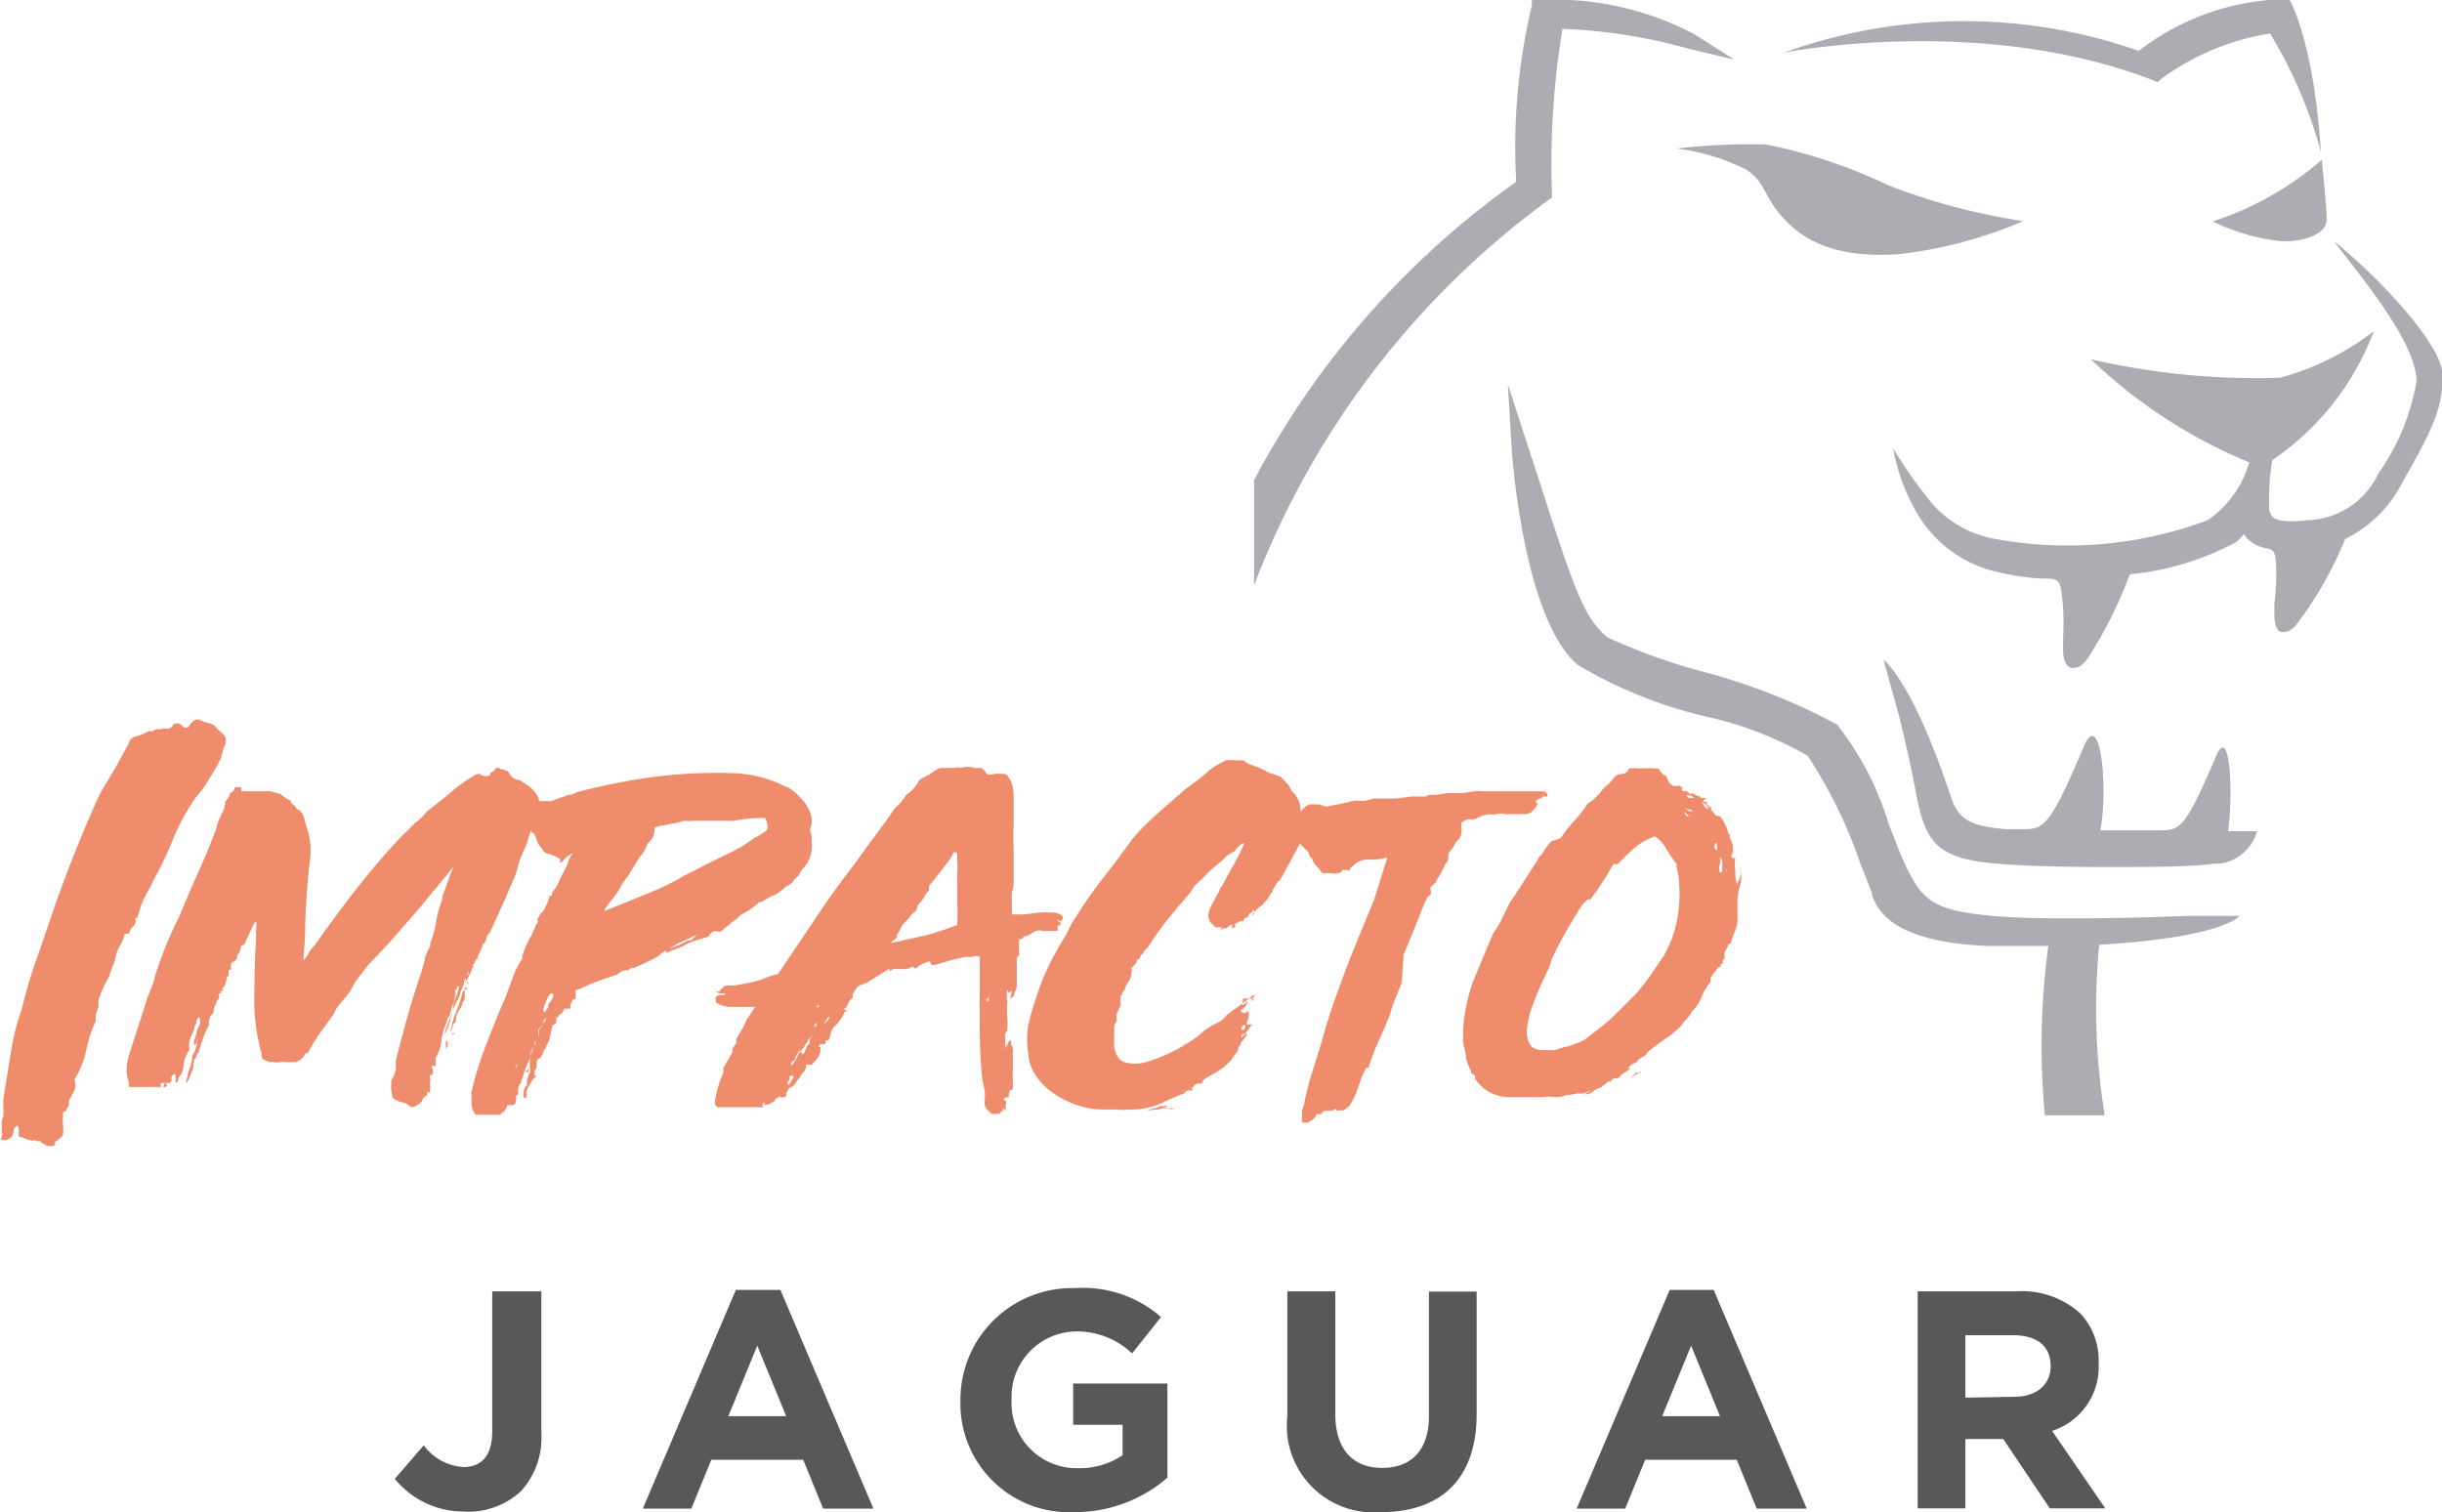 <svg xmlns="http://www.w3.org/2000/svg" viewBox="0 0 84.49 52.32"><defs><style>.cls-1{fill:#ee8c6c;}.cls-2{fill:#adacb2;}.cls-3{fill:#565859;}</style></defs><title>d6</title><g id="Capa_2" data-name="Capa 2"><g id="Capa_1-2" data-name="Capa 1"><path class="cls-1" d="M.06,39.44a.11.11,0,0,1,0-.12.21.21,0,0,0,0-.16,1.69,1.69,0,0,0,0-.21,1.53,1.53,0,0,1,0-.17.58.58,0,0,0,.06-.22,1.19,1.19,0,0,0,0-.15,1.11,1.11,0,0,1,0-.16,1.09,1.09,0,0,1,0-.25l.26-1.61a8.46,8.46,0,0,1,.39-1.53Q1,33.9,1.33,33l.59-1.72q.3-.84.63-1.68t.72-1.72a5,5,0,0,1,.35-.69L4,26.55l.44-.8a.35.35,0,0,1,.29-.28,1.42,1.42,0,0,0,.42-.18.23.23,0,0,0,.15,0l.12-.07a.29.29,0,0,0,.17,0,.52.52,0,0,1,.21,0A.26.26,0,0,0,6,25.06a.27.27,0,0,1,.24,0l.12.1a.15.15,0,0,0,.15,0L6.63,25a.52.52,0,0,1,.13-.09.21.21,0,0,1,.16,0,1.26,1.26,0,0,0,.29.11.57.57,0,0,1,.19.07l.17.18.15.13a.32.32,0,0,1,.07.36,2.29,2.29,0,0,0-.14.46q-.15.31-.41.73a4.36,4.36,0,0,1-.47.65A7.44,7.44,0,0,0,6,29a12.06,12.06,0,0,1-.68,1.44c-.06.14-.13.28-.21.41a3.77,3.77,0,0,0-.21.43l-.15.48c-.06,0-.08,0-.06.06v.06l0,0v0a.24.24,0,0,1-.08.17.5.5,0,0,0-.12.17c0,.06-.05.09-.09.09s-.06,0-.09,0a1.17,1.17,0,0,1-.15.4,1.28,1.28,0,0,0-.15.35,1.3,1.3,0,0,1-.1.34,3.47,3.47,0,0,0-.13.37l-.17.33a2.07,2.07,0,0,0-.15.37.48.48,0,0,0-.06.21.51.51,0,0,1,0,.19l-.08.21a.71.71,0,0,0,0,.23,4.51,4.51,0,0,0-.33,1,3.16,3.16,0,0,1-.39,1,.21.21,0,0,0,0,.16.56.56,0,0,1,0,.18,1.26,1.26,0,0,1-.09.2.88.88,0,0,0-.07.14.24.24,0,0,0-.06.2.15.15,0,0,1-.08.16s0,0,0,.07l-.12.07v.19a1.17,1.17,0,0,0,0,.28,1.17,1.17,0,0,1,0,.28.21.21,0,0,1-.1.14l-.17.13a.07.07,0,0,0,0,.07s0,.05-.08.07-.05,0-.12,0-.1,0-.1,0a.21.21,0,0,0-.11-.08.48.48,0,0,1-.14-.1s-.05.05-.12,0-.1,0-.09,0a1,1,0,0,1-.25-.06l-.19-.08s0,0-.06,0a1,1,0,0,1,0-.12l0-.15a.23.23,0,0,0-.06-.12l-.12.14A.33.33,0,0,1,.06,39.44Z"/><path class="cls-1" d="M17.32,26.62s0,0,0,0l0,0,.08,0,.15.06a.19.19,0,0,1,.08.09.43.43,0,0,0,.1.13A.66.66,0,0,0,18,27l.15.11a1.06,1.06,0,0,1,.48.5.54.54,0,0,1,0,.34,1.76,1.76,0,0,1-.09.34l-.13.33s0,0,0,0,0,0,0,0c-.08.22-.14.41-.18.57L18,29.7q-.06.22-.13.46a4,4,0,0,1-.23.55c-.1.26-.21.52-.34.78l-.35.78a.31.31,0,0,0-.12.2.31.31,0,0,1-.12.2,1.62,1.62,0,0,1-.12.29,2,2,0,0,0-.13.36l0,0,0,0a.47.47,0,0,1,.11-.21.2.2,0,0,0-.12.13.35.35,0,0,1-.09.15.24.24,0,0,1,0,.13.06.06,0,0,0,0-.07s0,0,0,0a0,0,0,0,1,0,0h0l0,0a2.48,2.48,0,0,1-.27.56.5.5,0,0,1,.06-.2,1.23,1.23,0,0,0,.08-.2s-.06.05-.06.13a.14.14,0,0,1-.1.14q0,.15-.11.38a2,2,0,0,1-.16.4s0,0,0,0,0,0,0,0a2.08,2.08,0,0,0-.2.56,2.29,2.29,0,0,1-.22.59,2.09,2.09,0,0,1,.13-.42c.06-.14.11-.29.16-.44a1,1,0,0,1,.09-.41,1.89,1.89,0,0,0,.12-.41.06.06,0,0,0-.06,0,.07.07,0,0,0,0,.09.1.1,0,0,0-.07.11.1.1,0,0,1,0,.11,1.51,1.51,0,0,1-.09.34,1.52,1.52,0,0,0-.09.34.53.53,0,0,0-.11.21,1.73,1.73,0,0,1-.07.21l0,0a2,2,0,0,0-.12.48,1.51,1.51,0,0,1-.12.44s0,0,0,0a.07.07,0,0,1,0-.07c0,.06,0,.13-.07.19a.65.65,0,0,0,0,.19.08.08,0,0,1,0,0,.27.27,0,0,0,0,.11,0,0,0,0,0,0,0s0,0-.1,0,0,.12,0,.12,0,0,0,0l0,0s0,0,0,.11-.1.07-.1.1,0,0,0,0,0,0,0,0a.15.15,0,0,0,0,.1.1.1,0,0,1,0,.1,0,0,0,0,0,0,0v.14l0,0,0,0a.21.21,0,0,1,0,.11s0,.06,0,.13,0,0,0,0,0,0-.11,0,0,0,0,0,0,0,0,0l0,0s0,0,0,0a.06.06,0,0,1,0,.06s0,0,0,.06a.24.24,0,0,0-.17.19s0,0,0,0,0,0,0,0l-.08.08-.12.08a.21.21,0,0,1-.25,0,.41.41,0,0,0-.19-.11A.94.94,0,0,1,13.6,38a1.37,1.37,0,0,1-.06-.25.8.8,0,0,1,0-.25.33.33,0,0,1,0-.12l.07-.12a1.23,1.23,0,0,0,.08-.25,1.62,1.62,0,0,0,0-.29q.19-.77.41-1.55t.47-1.51l.12-.42c0-.14.08-.26.12-.37l.07-.11a.19.19,0,0,0,0-.11,3.41,3.41,0,0,0,.21-.76,3.53,3.53,0,0,1,.21-.76h0c0-.15.07-.27.1-.36l.08-.23.08-.22a3.42,3.42,0,0,1,.13-.33l-.6.73-.61.74-.75.86q-.41.47-1,1.08l-.32.42a2.42,2.42,0,0,0-.28.46l-.16.21-.13.15-.14.17a1.26,1.26,0,0,0-.15.27l-.46.64a5.8,5.8,0,0,0-.44.72h-.08a.51.51,0,0,1-.35.31H9.9a.58.58,0,0,0-.22,0,.6.6,0,0,1-.22,0l-.07,0-.07,0-.17-.08a.13.13,0,0,1-.1-.12v-.1a6.68,6.68,0,0,1-.25-2q0-1,.06-2c0-.1,0-.2,0-.3a.8.8,0,0,0,0-.28s0,0-.08.1l-.34.73s0,0,0,0,0,0,0,0,0,0,0,0,0,0-.08,0a1.06,1.06,0,0,0-.06.2.25.25,0,0,1-.1.16v.1l-.06.08L8,33.32a.05.05,0,0,0,0,0H8s0,0,0,0,0,0,0,.06a.26.26,0,0,0,0,.17c-.05,0-.08,0-.09.07a.76.76,0,0,1,0,.13h0a.13.13,0,0,1-.06.06.08.08,0,0,0,0,.08h0a.45.45,0,0,0-.06.16.23.23,0,0,1-.12.16c.06,0,.07.05,0,.08s-.06.05,0,.08H7.58s0,.07,0,.1l0,.08v0a.23.23,0,0,0-.1.21s0,0,0,0,0,0,0,0,0,0,0,0a0,0,0,0,0-.06,0s.06.05.06,0A.24.24,0,0,0,7.4,35a.24.24,0,0,1-.1.13,1.21,1.21,0,0,0-.07.16,1.47,1.47,0,0,0,0,.18l0,0s0,0,0,0,0,0,0,0A2.52,2.52,0,0,0,7,36c-.05.15-.1.29-.13.43s0,0,0,0a0,0,0,0,0,0,0q-.08,0-.08.17c-.06,0-.1.13-.1.27s-.06.21-.1.32a1.57,1.57,0,0,1-.15.32A2.34,2.34,0,0,1,6.55,37a1.74,1.74,0,0,0,.11-.48.23.23,0,0,1,.06-.1s0,0,0,0h0l.09-.25a.91.91,0,0,0,0-.25.22.22,0,0,0,0,.13.12.12,0,0,1-.09.11.43.43,0,0,1,0-.18,1,1,0,0,0,.06-.16,1,1,0,0,1,.12-.34.35.35,0,0,0,0-.28.14.14,0,0,0-.1.14.16.16,0,0,1-.06.14,1,1,0,0,1-.11.35.72.72,0,0,0-.09.32s0,0,0,0a0,0,0,0,1,0,.06.19.19,0,0,1,0,.14.25.25,0,0,0-.07.13.68.68,0,0,0-.11.33,1.19,1.19,0,0,1-.09.37v0a.25.25,0,0,0-.1.16.19.19,0,0,1-.1.14.44.44,0,0,0,0-.19.39.39,0,0,0,0-.12H6l-.06.08a.18.18,0,0,0,0,.13l-.06.09s0,0-.1,0,0,.06,0,.07,0,0,0,0,0,0,0,0,0,0,0,0,0,.08-.12.08a.17.17,0,0,1,.06-.15s-.05,0-.08,0,0,0,0,0a.11.11,0,0,1-.08,0s0,0,0,.07a.09.09,0,0,1,0,.07h-.9l-.21,0a.26.26,0,0,0,0-.12l0-.07a1.21,1.21,0,0,1-.06-.56,3,3,0,0,1,.12-.5l.5-1.55a4.27,4.27,0,0,1,.2-.56,2.37,2.37,0,0,0,.16-.5,0,0,0,0,0,0,0s0,0,0,0q.17-.54.38-1.05t.46-1q.33-.81.66-1.54t.62-1.51a1.33,1.33,0,0,1,.12-.36l.17-.36a.05.05,0,0,1,0-.07.09.09,0,0,0,0-.07.59.59,0,0,1,.1-.16.4.4,0,0,0,.08-.2.17.17,0,0,0,.15-.17.28.28,0,0,1,.25,0,.16.16,0,0,0,0,.12h1l.29.08a.19.19,0,0,1,.11.06l.11.08.13.08s.06,0,.06.06a.19.19,0,0,0,.08.1l.1.08a.09.09,0,0,0,.07.09.16.16,0,0,1,.09.07.61.61,0,0,1,.14.29l.09.33a2.23,2.23,0,0,1,.1,1q-.06.51-.1,1t-.07,1.24q0,.64-.07,1.29a.76.76,0,0,0,.19-.25.76.76,0,0,1,.19-.25v0q.65-.92,1.31-1.78t1.43-1.71l.23-.25.13-.13.13-.12.23-.24a2.45,2.45,0,0,0,.26-.22l.2-.22q.36-.27.79-.63a5.26,5.26,0,0,1,.82-.59.3.3,0,0,1,.21-.06.27.27,0,0,0,.22.07c.1,0,.14,0,.14-.12a.17.17,0,0,0,.14-.09.1.1,0,0,1,.11-.07s0,0,0,0A.09.09,0,0,1,17.32,26.62ZM6.89,35.85l-.06,0Zm7.83,1.73,0,0Zm.4-.75h0s0,0,0,0v0Zm0-.31,0,0A.06.06,0,0,0,15.11,36.52Zm.25.46,0,0s0,0,0,0,0,0,0,0A.31.31,0,0,0,15.36,37Zm0-.63s0,0,0,0,0,0,0,0v0Zm.12-.29,0,.12-.06.13v-.1s0,0,0,0,0,0,0,0a.52.52,0,0,1,0-.12l0-.17s0,0,0,0,0,0,0,0,0,0,0,.07A.14.14,0,0,0,15.52,36.06Zm.13-.12s0,0,0,0,0,0,0,0v0S15.64,35.95,15.65,35.95Zm0-.06v0Zm0-.13a0,0,0,0,1,0,0,.08.08,0,0,0,0,.06s0,0,0-.06A.06.06,0,0,0,15.73,35.75Zm.46-1.57a1.42,1.42,0,0,1,0,.18l0,.16s0,0,0,0,0,.12-.06.13,0,0,0,0l0,0a.75.75,0,0,1-.14.31.65.65,0,0,0-.11.4.2.2,0,0,0-.11.15.63.63,0,0,1-.07.21,2.36,2.36,0,0,1,.18-.68,4.82,4.82,0,0,0,.24-.72s0,0,0,0A0,0,0,0,1,16.19,34.18ZM16,35s0,0,0-.06a.09.09,0,0,0,0,0Zm.08-1,0,0Zm.08.15s0,0,0,0,0,0,0,0,0,0,0,0l0,0Zm0-.17s0,0,0,.06a0,0,0,0,1,0,0A0,0,0,0,0,16.23,34Zm.17-.54a.07.07,0,0,1,0-.06s0,0,0,0,0,0,0,0,0,0,0,0S16.41,33.47,16.4,33.47Z"/><path class="cls-1" d="M18.28,37.21a.26.26,0,0,0,.06-.13.27.27,0,0,0,0-.12.16.16,0,0,1,0-.12.09.09,0,0,1,0-.1l0-.12a.3.3,0,0,0,0-.12.49.49,0,0,0,.11-.33.09.09,0,0,0,.08-.1V36s0,0,0,0,0,0,0,0a.1.1,0,0,0,0-.12c.06,0,.1,0,.12-.06l0-.08a.06.06,0,0,0,0,0,.2.2,0,0,0,0-.11l.1-.13a.18.18,0,0,0,0,0,.28.28,0,0,1,0-.09.18.18,0,0,0,.12-.11.53.53,0,0,0,0-.14l0-.16a.17.17,0,0,1,.1-.12.25.25,0,0,1,0-.12.46.46,0,0,1,.08-.11l.08-.13a.27.27,0,0,0,0-.15h-.08a1.2,1.2,0,0,0-.16.28,2.3,2.3,0,0,0-.09.28l0,.08s0,0,0,0L19,35l-.07.09-.23.46a.16.16,0,0,0-.07.09.31.31,0,0,0,0,.09v.1a.16.16,0,0,1-.08.12l-.15.4-.06.12h0l0,.1a.08.08,0,0,1,0,.06.05.05,0,0,0,0,0,2.48,2.48,0,0,0-.25.65.26.26,0,0,0-.06.19.29.29,0,0,0-.1.21.11.11,0,0,0,0,.08c0,.09,0,.14-.08.15a1.21,1.21,0,0,1,0,.2.14.14,0,0,1-.12.13l0,0,0,0-.06,0s0,0,0,0l0,0-.06,0h-.06l0,0a0,0,0,0,1,0,0,.43.43,0,0,1-.13.23.31.31,0,0,0-.11.1h-.33l-.3,0-.22,0a.56.56,0,0,1-.14-.35,1.79,1.79,0,0,1,0-.33.19.19,0,0,1,0-.13,10.3,10.3,0,0,1,.28-1c.11-.33.23-.64.35-.95l.27-.67.29-.69.23-.63a3.1,3.1,0,0,1,.33-.65v0s0,0,0-.06h0a1.79,1.79,0,0,1,.13-.38,3,3,0,0,1,.18-.35l.15-.33s0-.05.07-.12a.56.56,0,0,0,0-.15.32.32,0,0,0,.07-.11.33.33,0,0,1,.11-.12,2.09,2.09,0,0,0,.13-.25,1.87,1.87,0,0,0,.11-.31c.05,0,.08,0,.08,0a.33.33,0,0,1,0-.11,1.34,1.34,0,0,0,.24-.38,2.48,2.48,0,0,1,.18-.36,1.9,1.9,0,0,0,.14-.32,1,1,0,0,1,.16-.3l0,0-.14.08-.11.08q-.13.17-.21.17l0,0c.05-.08,0-.13,0-.15L19,29.54l-.07,0-.11-.07-.21-.29h0L18.55,29l-.08-.17a.2.2,0,0,1-.15-.17.54.54,0,0,1-.09-.33,1.15,1.15,0,0,1,.09-.37,0,0,0,0,0,0,0,.11.11,0,0,0,.08,0v0l.15-.12a.17.17,0,0,0,.1-.12l.26,0h.16l.19-.07.42-.15a.35.35,0,0,0,.25-.08,21.19,21.19,0,0,1,2.56-.52,16.58,16.58,0,0,1,2.79-.15,4.56,4.56,0,0,1,.92.11,5.7,5.7,0,0,1,.69.22l.21.1.19.08a2,2,0,0,1,.49.44,1.2,1.2,0,0,1,.3.61.67.67,0,0,1,0,.13.38.38,0,0,0,0,.1.35.35,0,0,0,0,.35c0,.06,0,.15,0,.25a.83.83,0,0,1,0,.25,1.06,1.06,0,0,1-.25.61.71.71,0,0,0-.19.29l-.17.15a.5.5,0,0,1-.1.13.43.43,0,0,1-.17.1v0l-.15.13-.22.16L26.7,31l-.35.21h-.08a2.64,2.64,0,0,1-.59.42.52.52,0,0,0-.14.11.54.54,0,0,1-.14.11l-.46.38h-.08s0,0,0,0h-.06a.26.26,0,0,0-.12,0l-.09.06v0l-.08.12-.45.13a1.94,1.94,0,0,0-.45.21l-.29.11-.27.11,0-.08.08-.06a3.24,3.24,0,0,0,.67-.29l.1,0,.06,0h-.06l.23-.21-.35.17-.3.13-.46.27a1.38,1.38,0,0,0-.25.19l-.31.16a5.13,5.13,0,0,1-.54.24l-.08,0a.22.22,0,0,0-.08.08.47.47,0,0,0-.4.15l-.46.15-.46.17-.24.11-.2.09,0,0c-.05,0-.08,0-.08.06s0,0,0,0,0,0,0,0v0s0,0,0,.06a.1.1,0,0,0,0,.07.16.16,0,0,1,0,.07c0,.06,0,.09-.12.08h0v.06l0,0-.08.15h0a.11.11,0,0,1,0,.11l-.09,0v0l-.06,0-.06,0a.15.15,0,0,0,0,.06.08.08,0,0,1,0,0s0,0,0,0l-.12.15h0l-.06,0,0,0s0,0,0,0v.08q-.08,0-.08,0v.15c0,.08-.07.12-.13.12L19,36l-.1.2c0,.08-.07.13-.1.14a.09.09,0,0,1,0,.08l0,0-.06.11-.06.09,0,0,0,0,0,0,0,0c-.06,0-.1.06-.11.1a.14.14,0,0,0,0,.06l0,.08,0,0a.26.26,0,0,1-.08.19.39.39,0,0,1,0,.17,0,0,0,0,1,0,0,0,0,0,0,0,0,0h.08l-.12.11h0l-.13.21a1.42,1.42,0,0,0-.1.19.69.69,0,0,0,0,.25l-.1,0a.6.6,0,0,1,0-.18.27.27,0,0,1,.11-.24s0,0,0-.1v0l0-.1.06-.13a.09.09,0,0,0,0-.06.35.35,0,0,0,0-.08h-.13c.09-.05.13-.1.13-.15Zm-.38-.34v0a.08.08,0,0,1,0,0,.14.14,0,0,0,0-.06l-.1.21Zm1.19-1.3,0,0h0S19.08,35.58,19.08,35.56Zm0,0h0Zm.06,0h0v0Zm6.16-7.17-.63,0-.71,0a.93.93,0,0,1-.29,0l-.23.06-.49.1a1.06,1.06,0,0,0-.32.08.59.59,0,0,1-.23.54,1.37,1.37,0,0,1-.12.26,1.29,1.29,0,0,1-.18.24l-.38.63a2.6,2.6,0,0,0-.26.38,3.14,3.14,0,0,1-.22.34l-.1.12h0l-.16.21a.51.51,0,0,0-.09.19.05.05,0,0,1,0,0,.06.06,0,0,0,0,0l-.06,0s0,0,0,0l1-.4.85-.35a8,8,0,0,0,.91-.46l.19-.1.74-.38.78-.38.27-.14a2.6,2.6,0,0,0,.31-.2l.21-.15a2.15,2.15,0,0,0,.44-.27.45.45,0,0,0,0-.23.34.34,0,0,0-.08-.19A5.28,5.28,0,0,0,25.34,28.41Zm1.4,2.53,0,0Z"/><path class="cls-1" d="M27.89,36.83v0q0,.19-.08.25h0l0,0a.42.42,0,0,0-.08.1l-.08.13a.71.71,0,0,0-.12.16.3.3,0,0,1-.15.14v0a.26.26,0,0,0-.12.11l-.06.11,0,.08a.13.13,0,0,1-.1.06c-.08,0-.12,0-.12-.06a.17.17,0,0,1-.15.1.14.14,0,0,1-.12.13.3.3,0,0,1-.17.08c-.14,0-.16,0-.06-.06h-.08a.21.21,0,0,0,0,.15l-.08,0c-.08,0-.11,0-.11,0H25l-.19,0-.08-.11a3.14,3.14,0,0,1,.12-.61,4.39,4.39,0,0,1,.18-.48s0,0,0-.06a.36.36,0,0,1,0-.1l.15-.26.17-.3v0a.33.33,0,0,1,0-.12l.07-.1a.23.23,0,0,0,.06-.11l0-.12.19-.32a2,2,0,0,0,.15-.32l.31-.46-.34,0-.21,0h-.23a1,1,0,0,1-.58-.15l0,0v0s0,0,0,0,0,0,0,0l0-.1a.13.13,0,0,1,0-.09.27.27,0,0,1,.12-.07c.12,0,.19,0,.21-.06l-.19,0a.26.26,0,0,1-.13-.06l-.21,0s.07,0,.33,0c0,0,0,0,0,0h0v0s0-.05.06-.08a.3.3,0,0,1,.17-.13l.06,0h.11l.11,0,.59-.11a3.82,3.82,0,0,0,.63-.21l.29-.08,1.28-1.9q.66-1,1.35-1.88l.33-.46c.12-.17.23-.32.34-.46s.22-.31.35-.48.25-.34.36-.52h0l.25-.25.19-.26A1.24,1.24,0,0,0,31.8,27a.63.63,0,0,1,.21-.12.24.24,0,0,1,.1-.06.23.23,0,0,0,.1-.06l.17-.11a.36.36,0,0,1,.21-.08h.19l.27,0a.24.24,0,0,1,.19,0,.71.71,0,0,1,.46,0h.23q.08,0,.21.21l0,0a.34.34,0,0,0,.25,0,1.23,1.23,0,0,1,.31,0,.18.18,0,0,1,.19.11,1.39,1.39,0,0,1,.12.22,2.07,2.07,0,0,1,.06.38c0,.17,0,.31,0,.44a.23.23,0,0,0,0,.07.2.2,0,0,1,0,.07v.54a6,6,0,0,0,0,.66V30c0,.14,0,.28,0,.43s0,.29-.06.43a3.24,3.24,0,0,0,0,.39c0,.12,0,.25,0,.39h.44l.47-.06a2.07,2.07,0,0,1,.47,0,.08.08,0,0,1,.08,0h.06l.15.06a.14.14,0,0,1,.1.13l-.08.12-.13-.1a.39.39,0,0,0,.1.12.07.07,0,0,1,0,.11l-.08,0v0h0v0a.08.08,0,0,1,0,0,.09.09,0,0,0,0,0v0s0,0,0,0,0,0,0,0l0,.19,0,0h-.15l0,0a.13.13,0,0,1-.1,0h-.18a.12.12,0,0,1-.09,0h0a.39.39,0,0,0-.23,0l-.23.14-.21.06,0,.08a.09.09,0,0,0-.08,0l-.06,0v0l0,0a.14.14,0,0,1,0,.06.08.08,0,0,0,0,0v0a.88.88,0,0,0,0,.24,1.1,1.1,0,0,0,0,.26.08.08,0,0,1,0,0,.08.08,0,0,0,0,0l-.08.08v1s0,0,0,0a.22.22,0,0,1,0-.12.3.3,0,0,0,0,.13.38.38,0,0,1-.08.19v0l0,0c0,.06,0,.13-.1.19s0-.11,0-.18,0-.12,0-.14a.79.79,0,0,1,0-.16V34.6h0a.49.49,0,0,0,0-.12.44.44,0,0,1,0-.1,1.59,1.59,0,0,1,0-.31h0s0,0,0,.06a.09.09,0,0,1,0,0,.21.21,0,0,0,0,.1s0,.07-.08.13a.22.22,0,0,1-.08-.19v.15a1.26,1.26,0,0,0,0,.24.66.66,0,0,1,0,.24v0h0v.36a0,0,0,0,0,0,0,.08.08,0,0,1,0,0,1.77,1.77,0,0,1,0,.52s0,0-.06.08a.43.43,0,0,0,0,.16.7.7,0,0,0,0,.14l0,.25a.29.29,0,0,1,.08-.17l0,0s0-.09.12-.15v.17a.13.13,0,0,1,.06.12.16.16,0,0,1,0,.12.38.38,0,0,0,0,.1.3.3,0,0,1,0,.08,1.09,1.09,0,0,1,0,.25.58.58,0,0,1,0,.21h0a.68.68,0,0,0,0,.19c0,.05,0,.12,0,.2a1.74,1.74,0,0,1,0,.28l0-.1v.1s0,0,0,0a0,0,0,0,0,0,0h-.06c-.05,0-.08.1-.08.27a.16.16,0,0,0-.12,0l-.06.06.08.06a.1.1,0,0,1,0,.11.41.41,0,0,0,0,.11.25.25,0,0,0,0,.12l-.1-.1c0,.08,0,.11,0,.1s-.06,0-.12.1h-.27a1.2,1.2,0,0,1-.18-.18.31.31,0,0,1-.06-.13.72.72,0,0,1,0-.17,1.87,1.87,0,0,0,0-.32l-.08-.38q-.08-.73-.09-1.51t0-1.57v-.59c0-.19,0-.38,0-.58a.32.32,0,0,0-.27,0l-.1,0h-.12a4.19,4.19,0,0,0-.52.12l-.56.16h-.1v0a.62.62,0,0,1-.06-.13,1.27,1.27,0,0,0-.42.19v0c-.05.08-.1.08-.15,0a0,0,0,0,1,0,0h-.06a.35.35,0,0,1-.25.08l0,0-.07,0-.09,0h-.11a.3.3,0,0,0-.12,0l-.12.08,0-.1L30,34l-.27.1-.08.06s0,0-.08.13l-.07.12,0,.12a.45.45,0,0,0-.19.29l-.13.12.13,0a.4.4,0,0,0-.12.14l-.07.14-.12.16a.74.74,0,0,1-.14.14v0a.65.65,0,0,0-.12.25v0a.61.61,0,0,1-.08.23c-.06,0-.1,0-.1,0l0,.13a.41.41,0,0,0-.16,0,.09.09,0,0,0-.07.09l0,0,0,0,.06,0v.07a.19.19,0,0,0,0,.09.87.87,0,0,1-.13.27l-.17.19ZM26.58,38a.08.08,0,0,0,0-.06h0l0,0Zm.36-.12,0,0h0Zm.38-.65,0,.13-.1.13h.06l0,.08.17-.29v-.06ZM28,36.12a0,0,0,0,1,0,0s0,0,0,0a.49.49,0,0,1,.13-.33,1.39,1.39,0,0,0-.17.21l-.17.27a.09.09,0,0,0-.06.1h-.08v-.06a.11.11,0,0,0,0,.08.54.54,0,0,0-.15.29.25.25,0,0,0-.12.09.52.52,0,0,0,0,.11l0-.08v.15l0-.08a.9.9,0,0,0,.15-.2l.13-.26h.08v.08l.1-.06v-.06l0,0,.06-.1A.21.21,0,0,1,28,36.12Zm-.59.33q0,.08,0,.08v0l0,0,0-.08a.12.12,0,0,1,0-.06Zm.27.52v0l.06-.12v0a.11.11,0,0,0,0,.07S27.69,37,27.68,37Zm.1-1.71a.11.11,0,0,0-.06.1s0,0,0,0A.11.11,0,0,1,27.77,35.26Zm0,.9a.08.08,0,0,0,0,.06A.08.08,0,0,1,27.73,36.16Zm.06-.1a.1.1,0,0,1,0,0s0,0,0,0a.06.06,0,0,1,0,0Zm.21-.31.06-.08v0Zm.1-.19.1-.08,0-.13Zm.13-.77a.11.11,0,0,0,0,.08l.08-.08Zm.13-.19h0v0h0Zm.33.48-.13.18-.13.2,0,0,.13-.13h0a.3.3,0,0,0,.08-.12A.51.51,0,0,1,28.69,35.08Zm2.13-2.46L32,32.37A9.57,9.57,0,0,0,33.12,32a6.36,6.36,0,0,0,0-.7c0-.24,0-.48,0-.74a2.25,2.25,0,0,1,0-.37,2.12,2.12,0,0,0,0-.37.48.48,0,0,1,0-.17v-.09s0-.05-.06-.07-.06,0-.18.22l-.34.45-.4.5,0,.1a.15.15,0,0,0,0,.06A.38.38,0,0,0,32,31a1.41,1.41,0,0,1-.12.18l-.13.15v0a.51.51,0,0,1-.08.21.46.46,0,0,0-.19.19l-.27.29-.1.21-.07.1a.17.17,0,0,0,0,.1l-.11.09A.76.76,0,0,0,30.82,32.63Zm1.55.5v0l0,.08v0l0,0v0Zm1.46,3.66s0,0,0,0Zm.17-.92A.2.2,0,0,0,34,36V36s0,0,0-.12,0,0,0,0S34,35.88,34,35.87Zm.1-1.27v.06l.06,0c0-.09,0-.17,0-.25a1,1,0,0,1,0-.23l0,0,0,0s0,0,0,0h0v.12a.27.27,0,0,1,0,.12.29.29,0,0,0,0,.08A.32.32,0,0,1,34.1,34.6Zm.1.56a.17.17,0,0,0,0,0,.15.15,0,0,1,0-.09l0,0a.07.07,0,0,1,0,0,.08.08,0,0,0,0,0l0,.2a1.24,1.24,0,0,0,0,.22l0,0v0a.21.21,0,0,1,0-.1A1.09,1.09,0,0,1,34.2,35.16Z"/><path class="cls-1" d="M43.12,35.47s0,0,0,0a.09.09,0,0,0,0,0,.14.14,0,0,0-.09,0l-.07.07a.06.06,0,0,0,0,0l0,.1c.06,0,.1,0,.12-.11s0-.1.1-.08,0,0,0,0,0,0,0,0,.06,0,.08,0a.06.06,0,0,1,.06,0,1.83,1.83,0,0,0-.15.21.39.39,0,0,1-.21.15.15.15,0,0,0,0,.1l.07-.08.09-.08a.11.11,0,0,1,0,.08L43,36l-.07.07,0,.07s0,0,0,0,0,0,0,0a.26.26,0,0,0-.1.21l-.25.35-.16.15a.69.69,0,0,1-.16.13,2.3,2.3,0,0,1-.32.2,2.28,2.28,0,0,0-.32.2c0,.06,0,.1-.09.11l-.11,0a.25.25,0,0,0-.13.12l-.29.12,0,0,.13-.07.13,0s0,0,0,.07l-.16,0a.18.18,0,0,0-.12.1c-.27.1-.53.21-.79.34a2.57,2.57,0,0,1-.92.22l0,0h-.08l-.09,0s-.05,0-.07,0a1.4,1.4,0,0,1-.39,0l-.47,0a2.74,2.74,0,0,1-.89-.15,3.33,3.33,0,0,1-.83-.41,2.32,2.32,0,0,1-.61-.61,1.45,1.45,0,0,1-.26-.76,2.88,2.88,0,0,1,0-1,8.45,8.45,0,0,1,.26-.91,7.26,7.26,0,0,1,.43-1.1q.26-.53.55-1a3.31,3.31,0,0,0,.17-.32,1.87,1.87,0,0,1,.17-.3q.46-.75,1-1.44T39.2,29a9.52,9.52,0,0,1,.88-.88l.94-.82.37-.27.36-.29a.37.37,0,0,1,.12-.11l.15-.11.38-.21a1.24,1.24,0,0,1,.31,0l.31,0,.19.13.3.1.26.12s0,0,.11.07l.18.06.18.06a.17.17,0,0,1,.11.07l.15.16a.72.72,0,0,1,.13.16s0,0,0,0a.34.34,0,0,0,.08.14l.1.11A.94.94,0,0,1,45,28a2.14,2.14,0,0,1,0,.57.52.52,0,0,1,0,.11.18.18,0,0,0,0,.09,2.08,2.08,0,0,0,0,.22.76.76,0,0,1,0,.16l-.71,1.3a.4.4,0,0,0-.15.17.75.75,0,0,1-.13.19s0,0,0,0,0,0,.06,0a.61.61,0,0,0-.17.23h0q-.1.15-.11.13s0,0-.12.15h0a.36.36,0,0,0-.12.09l-.08.07,0,0a.18.18,0,0,0-.08.11.12.12,0,0,1-.08.09l.08-.13s0,0,0-.06-.1.13-.12.11-.05,0-.11.15,0,0,0,0,0,0,0,0l0,0-.06,0a.16.16,0,0,0-.08.13.2.2,0,0,0-.14,0,.27.27,0,0,1-.14.07.18.18,0,0,0,0,.1s0,.06-.11.06l0-.12a.33.33,0,0,0-.19.13h-.1l-.08.06s0,0,0-.11,0-.07,0,0a.35.35,0,0,1-.23,0,.46.46,0,0,0-.13-.13s-.06-.07-.08-.16a.59.59,0,0,1,.07-.4l.18-.35.11-.19s0,0,0,0,0,0,0,0,0-.07.09-.17l.42-.76a7.16,7.16,0,0,0,.36-.74.39.39,0,0,0-.18.1.75.75,0,0,0-.14.17l-.22.13a.33.33,0,0,0-.14.13l-.39.33a3.8,3.8,0,0,0-.37.36l-.22.2a1,1,0,0,0-.18.26q-.4.46-.79.94a9.57,9.57,0,0,0-.71,1,.32.32,0,0,0-.13.14.25.25,0,0,1-.12.13l0,0c0,.09-.06.14-.12.15a.3.3,0,0,1-.08.17l-.12.12a.08.08,0,0,1,0,.12s0,.07,0,.1l0,0,0,0a.49.49,0,0,1-.1.25.65.65,0,0,0-.12.27l-.08.09a.17.17,0,0,0,0,.11.06.06,0,0,0-.07,0,.13.13,0,0,1,0,.07s0,0,0,0,0,0,0,0a.84.84,0,0,0,0,.17.24.24,0,0,1,0,.13,2.63,2.63,0,0,0-.12.24.44.44,0,0,0,0,.26.46.46,0,0,0-.1.23c0,.09,0,.19,0,.29a1.18,1.18,0,0,0,0,.16.89.89,0,0,0,0,.22.85.85,0,0,0,.12.35.4.4,0,0,0,.27.2,1.32,1.32,0,0,0,.67,0,5.65,5.65,0,0,0,.56-.19,7.1,7.1,0,0,0,.66-.32l.66-.37s0,0,0,0l-.25.14-.26.14c-.08,0-.1.05-.06,0a1,1,0,0,0,.26-.12l.22-.15.2-.17a1.28,1.28,0,0,1,.2-.15,3,3,0,0,1,.36-.2.79.79,0,0,0,.27-.24l.27-.2.21-.15.2-.15.26-.2s0,0,.06,0a.38.38,0,0,0-.12.19s0,0,0,0,0,0,.06,0a0,0,0,0,0,0,0l0-.07H43a.43.43,0,0,1,0,.13.09.09,0,0,0,0,.1l.17-.15a.75.75,0,0,1-.08.19.38.38,0,0,1-.15.12c0,.06,0,.1.06.1a.13.13,0,0,0,.1,0,.24.24,0,0,1,.1-.06c0,.05,0,.08,0,.08a.26.26,0,0,1,0,.11Zm-4.81-.81,0,0Zm1.36,3.78s0,0,0,0,0,0,0,0a1.05,1.05,0,0,1,.26-.09,1.06,1.06,0,0,0,.26-.09.08.08,0,0,0,.1,0,.16.16,0,0,1,.1,0,.83.83,0,0,1-.33.13A1.8,1.8,0,0,0,39.66,38.44Zm.58-.1a.11.11,0,0,1,.12,0,.13.13,0,0,0,.12,0,.32.32,0,0,0,.17,0l.15-.09a.66.66,0,0,1-.26.13Zm2.46-3.51,0,0A0,0,0,0,0,42.69,34.83Zm.08-.19v0a0,0,0,0,1,0,0Zm0,0,0,0S42.78,34.58,42.81,34.6Zm.06,0s0,0,0,0a.15.15,0,0,0,0,.06.07.07,0,0,1,0-.06Zm-.08.13v0l0,0S42.78,34.74,42.79,34.74Zm0,0,0,0Zm.33,1.09h0s0-.06.06-.06,0,0,0,0S43.15,35.79,43.15,35.81Z"/><path class="cls-1" d="M53.42,27.33s0,0,0,0,0,0,0,0a.32.32,0,0,0,.15,0,.08.08,0,0,1-.08,0h-.08c0,.06,0,.08.06.06s.05,0,0,0a.08.08,0,0,1,0,.11l-.11,0s0,0,.06,0l.09-.06.09,0s0,0,0,0l-.07,0-.07,0s0,.05,0,0,0,0,0,0,0,0,0,0,0,0,0,0h0s0,0,0,0,0,0,0,0l0,0c-.08.05-.1.1-.06.13l-.12.06a.25.25,0,0,0-.11.06s0,0,0,0,0,0,0,0-.08.05,0,.09,0,.06,0,.09a.27.27,0,0,1-.07.11l-.09.09a.35.35,0,0,1-.2.1l-.24,0-.23,0-.21,0s-.06,0-.06,0a.43.43,0,0,0-.27,0,.79.79,0,0,1-.27,0l-.31.06s.06,0,.06,0-.11.06-.33.13a.31.31,0,0,0-.2,0l-.18.09a1.9,1.9,0,0,0,0,.32.63.63,0,0,1-.1.28.33.33,0,0,0-.13.15,1.19,1.19,0,0,1-.15.23l0,0s0,0,0,0a.26.26,0,0,0-.08.21.31.31,0,0,1-.08.23,1.51,1.51,0,0,0-.11.21,1.56,1.56,0,0,1-.11.21l-.08.12-.06.13-.17.15a.21.21,0,0,0,0,.12.33.33,0,0,1,0,.14l-.1.08a3.56,3.56,0,0,0-.2.44l-.22.55-.23.56-.19.47L48.5,34l-.09.22-.17.42a4.79,4.79,0,0,0-.15.46q-.17.44-.39.92a7.33,7.33,0,0,0-.35.92h-.07l0,0a1.7,1.7,0,0,0-.19.4c-.05.15-.11.3-.16.45a2.5,2.5,0,0,1-.19.39.6.6,0,0,1-.3.25.1.1,0,0,0-.1,0s-.07,0-.1,0l0,0,0,0c0-.08-.07-.08-.13,0l-.07,0,0,0-.19,0a.2.2,0,0,0-.13.12c-.13,0-.19,0-.18,0s0,.08-.11.18l-.16.1a.33.33,0,0,1-.22,0l0-.16a.32.32,0,0,1,0-.11.75.75,0,0,1,0-.13,2.37,2.37,0,0,0,.07-.23,9.48,9.48,0,0,1,.27-1.07l.33-1.05q.19-.73.49-1.57t.64-1.7q.35-.85.69-1.67L48,29.67a1.86,1.86,0,0,1-.59.07.76.76,0,0,0-.56.18.13.13,0,0,1-.06.06l-.08.06s0,0,0,.06v0a.1.1,0,0,1-.12,0s-.09,0-.14,0a.17.17,0,0,1-.16.11.54.54,0,0,1-.26,0s0,0,0,0,0,0,0,0l-.08,0c-.05,0-.09,0-.12,0s-.06,0-.09,0a1.74,1.74,0,0,0-.21-.27.52.52,0,0,1-.13-.23.32.32,0,0,1-.13-.23L45,29.22a.65.65,0,0,1-.12-.2.28.28,0,0,1-.23-.27.73.73,0,0,1,.1-.42,1.35,1.35,0,0,0,.27-.27.72.72,0,0,1,.29-.23l.17,0a.34.34,0,0,0,.15,0l.19.06a.2.2,0,0,0,.15,0l.44-.08.42-.1a.51.51,0,0,1,.19,0l.19,0,.33-.08.22,0,.21,0,.33,0,.52-.07.52,0a.27.27,0,0,1,.17-.06l.17,0,.42-.06.25,0,.26,0,.43-.06h0s0,0,0,0a.39.39,0,0,1,.17,0l.21,0,.16,0h.3l.38,0h1l.14,0,.12.07s.05.07,0,.11a.15.15,0,0,1,0,0,.15.15,0,0,0,0,0s0,0-.06,0,0,0-.06,0v.06h-.06l0,0,.06,0Zm.12,0h0v0Z"/><path class="cls-1" d="M59.28,28.1s0,0,0,0,0,0,0,0,0,0,0,0,0,0,0,0,0,0,0,0,0,0,0,0,.06.13.12.13,0,0,0,0,0,0,0,0,0,0,.1,0a1.57,1.57,0,0,1,.18.28.93.93,0,0,1,.11.32.13.13,0,0,1,.06.06s0,0,0,0,0,0,0,.06,0,0,0,.06a0,0,0,0,0,0,0s0,0,0,0a.54.54,0,0,1,.11.29c0,.1,0,.2,0,.31s0,0,0-.07a.13.13,0,0,0,0-.09l-.06.15s0,.08.08.12a.15.15,0,0,0,0-.1.12.12,0,0,0,0,.07s0,0,0,0,0,0,.06,0a1.47,1.47,0,0,0,0,.45c0,.16,0,.32.07.47a0,0,0,0,0,0,0v-.06a.64.64,0,0,0,.11-.28c0-.08,0-.19,0-.32,0,0,0,.05,0,.09a.09.09,0,0,0,0,.09.93.93,0,0,1,0,.45,2.16,2.16,0,0,0-.1.49.11.11,0,0,0,0,.08,1.08,1.08,0,0,0,0,.25s0,0,0,0,0,0,0,0,0,0,0,0,0,0,0,0,0,0,0,0a2.08,2.08,0,0,0,0,.38,1.2,1.2,0,0,1-.1.46,4.16,4.16,0,0,0-.15.42s0,0,.06,0l-.06,0-.06,0a1.17,1.17,0,0,1-.12.25.28.28,0,0,0,0,.25c-.06,0-.09.08-.09.13s0,.07-.07.07v.1s0,0-.08,0a0,0,0,0,0,0,0s0,0,0,0l-.09.13a.28.28,0,0,1-.09.09.21.21,0,0,1-.08.13s0,0,0,.07a.12.12,0,0,0,0,.09,1.61,1.61,0,0,0-.31.51,1.5,1.5,0,0,1-.35.53.8.8,0,0,1-.17.24,1.11,1.11,0,0,0-.19.24l0,0a4,4,0,0,1-.57.47q-.3.2-.6.45h0a.32.32,0,0,1-.11.13l-.16.09a.12.12,0,0,0-.08.11l-.17.08a.42.42,0,0,0-.15.15c.05,0,.08,0,.1,0l-.14.09-.14.09a.07.07,0,0,1,0,0,.06.06,0,0,0,0,0h0s0,0,0,0,0,0,0,0a.34.34,0,0,0-.1.1.17.17,0,0,1-.15.06c-.1,0-.16.06-.17.1s-.08,0-.09,0,0,0,0,0a.38.38,0,0,1-.13.12.29.29,0,0,0-.12.1h0s0,0,0,0,0,0,0,0a.68.68,0,0,0-.28.14.35.35,0,0,1-.28.09s0,0,.09-.06.09,0,.09-.06l-.23.09a.42.42,0,0,1-.19,0l0,0-.31.06s0,0,0,0,0,0,0,0,0,0-.09,0,0,0,0,0,0,0,0,0a.85.85,0,0,1-.39.07,1.23,1.23,0,0,0-.41,0s0,0,0,0,0,0,0,0l-.37,0h-.45l-.44,0a1.47,1.47,0,0,1-.33-.06,1.41,1.41,0,0,1-.46-.24,1.71,1.71,0,0,1-.31-.34.15.15,0,0,0,0-.1l-.08-.06a.13.13,0,0,1-.06-.06v-.06a1.51,1.51,0,0,1-.17-.45c0-.17-.07-.35-.1-.53a.46.46,0,0,1,0-.12.28.28,0,0,0,0-.14l0-.07a.07.07,0,0,1,0,0,5.8,5.8,0,0,1,.39-1.88q.34-.82.66-1.57a2.64,2.64,0,0,0,.29-.48l.27-.56c.15-.22.31-.45.46-.69l.44-.69a.66.66,0,0,0,.09-.15.21.21,0,0,1,.11-.12,3,3,0,0,1,.34-.48L54,29a4.28,4.28,0,0,1,.46-.59,4.9,4.9,0,0,0,.48-.61,1.38,1.38,0,0,0,.23-.17l.19-.19a1.16,1.16,0,0,1,.25-.28,1,1,0,0,0,.23-.26h0a.42.42,0,0,1,.28-.12c.1,0,.18-.06.24-.19a2,2,0,0,1,.39,0,2.87,2.87,0,0,1,.51,0s0,0,0,0,0,0,0,0,.12,0,.12,0a.88.88,0,0,0,.19.23s0,0,0,0l0,0,.06,0s0,0,0,0l.1.22a.29.29,0,0,0,.21.16s0,0,0,0,0,0,0,0h.06s0,0,0,0,0,0,0,0a.2.2,0,0,1,.14,0l.09.09h-.06a.13.13,0,0,0,.14.09.13.13,0,0,1,.14.09.21.21,0,0,1,.16,0l.14.07s0,0,0,0,0,0-.06,0a.2.2,0,0,0,.12,0,.54.54,0,0,0,.19.23s0,0,0,0-.05,0,0,0,0,0,0,0,0,0,0,0,0,0,0,0a.08.08,0,0,1,0-.06l.06.08,0,.08s0,0,0,0Zm-4.3,3s0,0,0,0,0,0,0,0a.45.45,0,0,0-.12.09l-.11.11q-.31.48-.56.92t-.52,1s0,.1-.08.27l-.28.6q-.16.35-.31.77a3.14,3.14,0,0,0-.17.75.83.83,0,0,0,.12.55q.14.21.58.17a1.23,1.23,0,0,0,.28,0l.32-.11a.09.09,0,0,0,0,0s0,0,.07,0a4.64,4.64,0,0,0,.61-.23l.32-.25.32-.25a7.62,7.62,0,0,0,.59-.54l.56-.56a7.2,7.2,0,0,0,.5-.64l.48-.7a4.81,4.81,0,0,0,.34-.79,4.62,4.62,0,0,0,.18-1.6A2.24,2.24,0,0,0,58,30a.17.17,0,0,0,0-.12.46.46,0,0,1-.09-.12,5,5,0,0,1-.29-.44,1.16,1.16,0,0,0-.36-.38,2.22,2.22,0,0,0-.7.39,7.74,7.74,0,0,0-.58.57h0s0,0,0,0-.08,0-.09,0,0,0-.07,0c-.11.21-.24.41-.37.61A7.43,7.43,0,0,1,55,31.15Zm1.78,6-.18.09-.18.11.17-.15A.17.17,0,0,1,56.77,37.15Zm2.11-9.34a.43.43,0,0,1,.09.12.45.45,0,0,0,.13.13.09.09,0,0,1,0-.07.14.14,0,0,0,0,0h0s0,0,0,0h0a.15.15,0,0,1-.06-.1s0,0,0,0,0,0,0,0l-.12-.08a0,0,0,0,0,0,0,0,0,0,0,1,0,0l-.07,0s0,0,0-.07l-.18-.07a.35.35,0,0,1-.14-.09h0l-.07,0a.06.06,0,0,0-.09,0,.12.12,0,0,0,.1.08s-.05,0,0,0,.05,0,0,0a0,0,0,0,0,0,0s0,0,0,0,0,0,0,0,.08,0,.15,0a.35.35,0,0,0,.21,0v0s.06,0,.06,0,0,0,.1,0h.06Zm-.33.33c0-.05,0-.08-.1-.08a.18.18,0,0,1-.15-.08.2.2,0,0,0,.11.11Zm-.13.11a.24.24,0,0,1-.11-.11.15.15,0,0,0,0,.09S58.39,28.27,58.42,28.25Zm.12,0a.19.19,0,0,1,0-.07,0,0,0,0,0,0,0,.17.17,0,0,1,0,.09S58.51,28.26,58.54,28.24Zm.15.21s0,0,0,0l0,0S58.66,28.45,58.69,28.45Zm.4-.5a.06.06,0,0,1,0,0,.06.06,0,0,1,0,0l.07.07a.09.09,0,0,0,.07,0s0-.06,0-.06a.07.07,0,0,1-.08,0,.12.12,0,0,0-.06-.07l0,0s0,0-.06,0Zm.33,1.46s0,0,0-.13h-.06a.05.05,0,0,0,.06-.06h-.08v.06a.25.25,0,0,0,0,.12S59.41,29.43,59.42,29.41Zm.08,0v0h-.06S59.46,29.36,59.49,29.37Zm0,.75v.06c.06,0,.1,0,.1-.06s0,0,0,0,0,0,0,0a.9.9,0,0,1,0-.23.34.34,0,0,0-.09-.25.6.6,0,0,1,0,.29Q59.44,30.08,59.53,30.12Zm0-.88s0,0,0,0Zm0,1s0,0,0,0,0,0,0,0h-.06C59.53,30.24,59.55,30.27,59.57,30.27Zm0,1.76v0l0,0Zm.15-1.94s0,0,0-.06,0,0,0-.08,0-.07,0-.06a.71.71,0,0,0,0,.11A.1.1,0,0,0,59.72,30.1Zm0-.83s0-.06,0-.06S59.71,29.27,59.76,29.27Zm.12,1a.79.79,0,0,1,0-.2.26.26,0,0,0,0-.16.45.45,0,0,1,0,.18A.17.17,0,0,0,59.88,30.29Z"/><path class="cls-2" d="M79,8.35c.85,0,1.5-.3,1.5-.75s-.17-2.07-.17-2.07a10.85,10.85,0,0,1-3.77,2.13A6.89,6.89,0,0,0,79,8.35Z"/><path class="cls-2" d="M82.13,11.46a9.32,9.32,0,0,1-3.24,1.61,25.46,25.46,0,0,1-6.55-.64A17.7,17.7,0,0,0,77.82,16a3.63,3.63,0,0,1-1.44,2,13.84,13.84,0,0,1-7.44.63,3.75,3.75,0,0,1-2.16-1.29,16,16,0,0,1-1.28-1.83,6.86,6.86,0,0,0,.69,2,4.33,4.33,0,0,0,3,2.3,8.56,8.56,0,0,0,1.47.21h0c.63,0,.63,0,.72,1a10.43,10.43,0,0,1,0,1.08c0,.12,0,.24,0,.36s0,.56.28.65h.1c.22,0,.41-.22.53-.42a14.85,14.85,0,0,0,1.4-2.82,9.67,9.67,0,0,0,3.69-1.12,1.72,1.72,0,0,0,.25-.27,1.16,1.16,0,0,0,.79.49h0c.32.06.32.2.34.93a9.88,9.88,0,0,1-.07,1l0,.34c0,.14,0,.53.23.63l.09,0c.21,0,.4-.18.52-.36a13,13,0,0,0,1.61-2.86,4.4,4.4,0,0,0,2-2c1.16-2,1.37-2.66,1.37-3.67S82.42,9.7,80.76,8.35c.67.93,2.82,3.39,2.85,4.83a7.77,7.77,0,0,1-1.32,3.2A2.81,2.81,0,0,1,79.84,18c-.8.09-1.09,0-1.2-.11a.41.41,0,0,1-.13-.32v0a8.1,8.1,0,0,1,.11-1.65A9.36,9.36,0,0,0,82.13,11.46Z"/><path class="cls-2" d="M69.08,31.7c-2.16-.17-2.54-.55-3.07-1.59-.19-.37-.41-.95-.65-1.56a10.52,10.52,0,0,0-1.8-3.48,21,21,0,0,0-4.76-1.86,21,21,0,0,1-3.17-1.15c-.83-.66-1.17-1.71-2.3-5.19l-.53-1.63-.63-1.94.12,2c0,.25.39,6.07,2.29,7.7a15.47,15.47,0,0,0,4.48,1.8,12.39,12.39,0,0,1,3.48,1.35,16.38,16.38,0,0,1,1.84,3.77c.15.37.28.7.39,1l0,.06c.19.48.64,1.61,4,1.75l2.1,0a25.49,25.49,0,0,0-.12,5.86h2.07a23.11,23.11,0,0,1-.19-5.9c4.35-.26,4.85-1,4.85-1l-1.8,0S71.23,31.88,69.08,31.7Z"/><path class="cls-2" d="M76.67,26.17c-1.1,2.58-1.26,2.56-2,2.56h-2c.28-1.49,0-4.31-.59-2.86-1.17,2.76-1.37,2.82-2.1,2.82l-.59,0c-1.05-.11-1.6-.21-1.9-1.14-1.32-4-2.32-4.72-2.32-4.72s.27,1,.43,1.56.5,2,.68,3c.33,1.77.73,2.31,2.77,2.49.91.08,2.36.12,3.78.12s3,0,3.79-.12l.21,0h0a1.55,1.55,0,0,0,1.26-1.12l-1,0C77.28,27.28,77.14,25.06,76.67,26.17Z"/><path class="cls-2" d="M61.78,7.63c.79.83,2,1.31,3.95,1.16A15.23,15.23,0,0,0,70,7.65a21.82,21.82,0,0,1-4.67-1.24A17.85,17.85,0,0,0,61.11,5,21.8,21.8,0,0,0,58,5.14a7.31,7.31,0,0,1,2.42.73C61.12,6.33,61,6.83,61.78,7.63Z"/><path class="cls-2" d="M74.65,2.84l.14-.12a8.59,8.59,0,0,1,3.75-1.56,15.72,15.72,0,0,1,1.76,4.1C80.05,1.39,79.22,0,79.22,0a6.83,6.83,0,0,0-.71,0A8.54,8.54,0,0,0,74,1.76a18.32,18.32,0,0,0-12.27.06S68.66.44,74.65,2.84Z"/><path class="cls-2" d="M58.6,1.17A10.47,10.47,0,0,0,53.19,0H53l0,.19a21.11,21.11,0,0,0-.54,6.1,29.65,29.65,0,0,0-9.07,10.32v3.64A29.58,29.58,0,0,1,53.7,6.83,28.68,28.68,0,0,1,54.06,1a18.46,18.46,0,0,1,4.34.68L60,2.06Z"/><path class="cls-3" d="M13.66,51.17l1-1.16a1.85,1.85,0,0,0,1.37.75c.62,0,1-.37,1-1.24V44.68h1.7V49.6a2.73,2.73,0,0,1-.71,2,2.68,2.68,0,0,1-2,.7A3.07,3.07,0,0,1,13.66,51.17Z"/><path class="cls-3" d="M25.46,44.63H27l3.22,7.57H28.48l-.69-1.69H24.61l-.69,1.69H22.24ZM27.2,49l-1-2.44L25.2,49Z"/><path class="cls-3" d="M33.23,48.46v0a3.86,3.86,0,0,1,3.94-3.89,4.12,4.12,0,0,1,3,1l-1,1.26a2.77,2.77,0,0,0-2-.76A2.26,2.26,0,0,0,35,48.42v0a2.25,2.25,0,0,0,2.28,2.38,2.64,2.64,0,0,0,1.56-.45V49.3H37.13V47.87h3.26v3.26a4.88,4.88,0,0,1-3.21,1.19A3.76,3.76,0,0,1,33.23,48.46Z"/><path class="cls-3" d="M44.54,49V44.68H46.2v4.25c0,1.22.61,1.86,1.62,1.86s1.62-.61,1.62-1.8v-4.3h1.65v4.24c0,2.28-1.28,3.39-3.3,3.39A3,3,0,0,1,44.54,49Z"/><path class="cls-3" d="M57.77,44.63h1.52l3.22,7.57H60.78l-.69-1.69H56.92l-.69,1.69H54.55ZM59.51,49l-1-2.44-1,2.44Z"/><path class="cls-3" d="M66.35,44.68h3.43a3,3,0,0,1,2.19.76,2.36,2.36,0,0,1,.64,1.72v0A2.33,2.33,0,0,1,71,49.51l1.84,2.68H70.92l-1.61-2.4H68v2.4H66.35Zm3.33,3.65c.8,0,1.27-.43,1.27-1.06v0c0-.71-.49-1.07-1.3-1.07H68v2.16Z"/></g></g></svg>